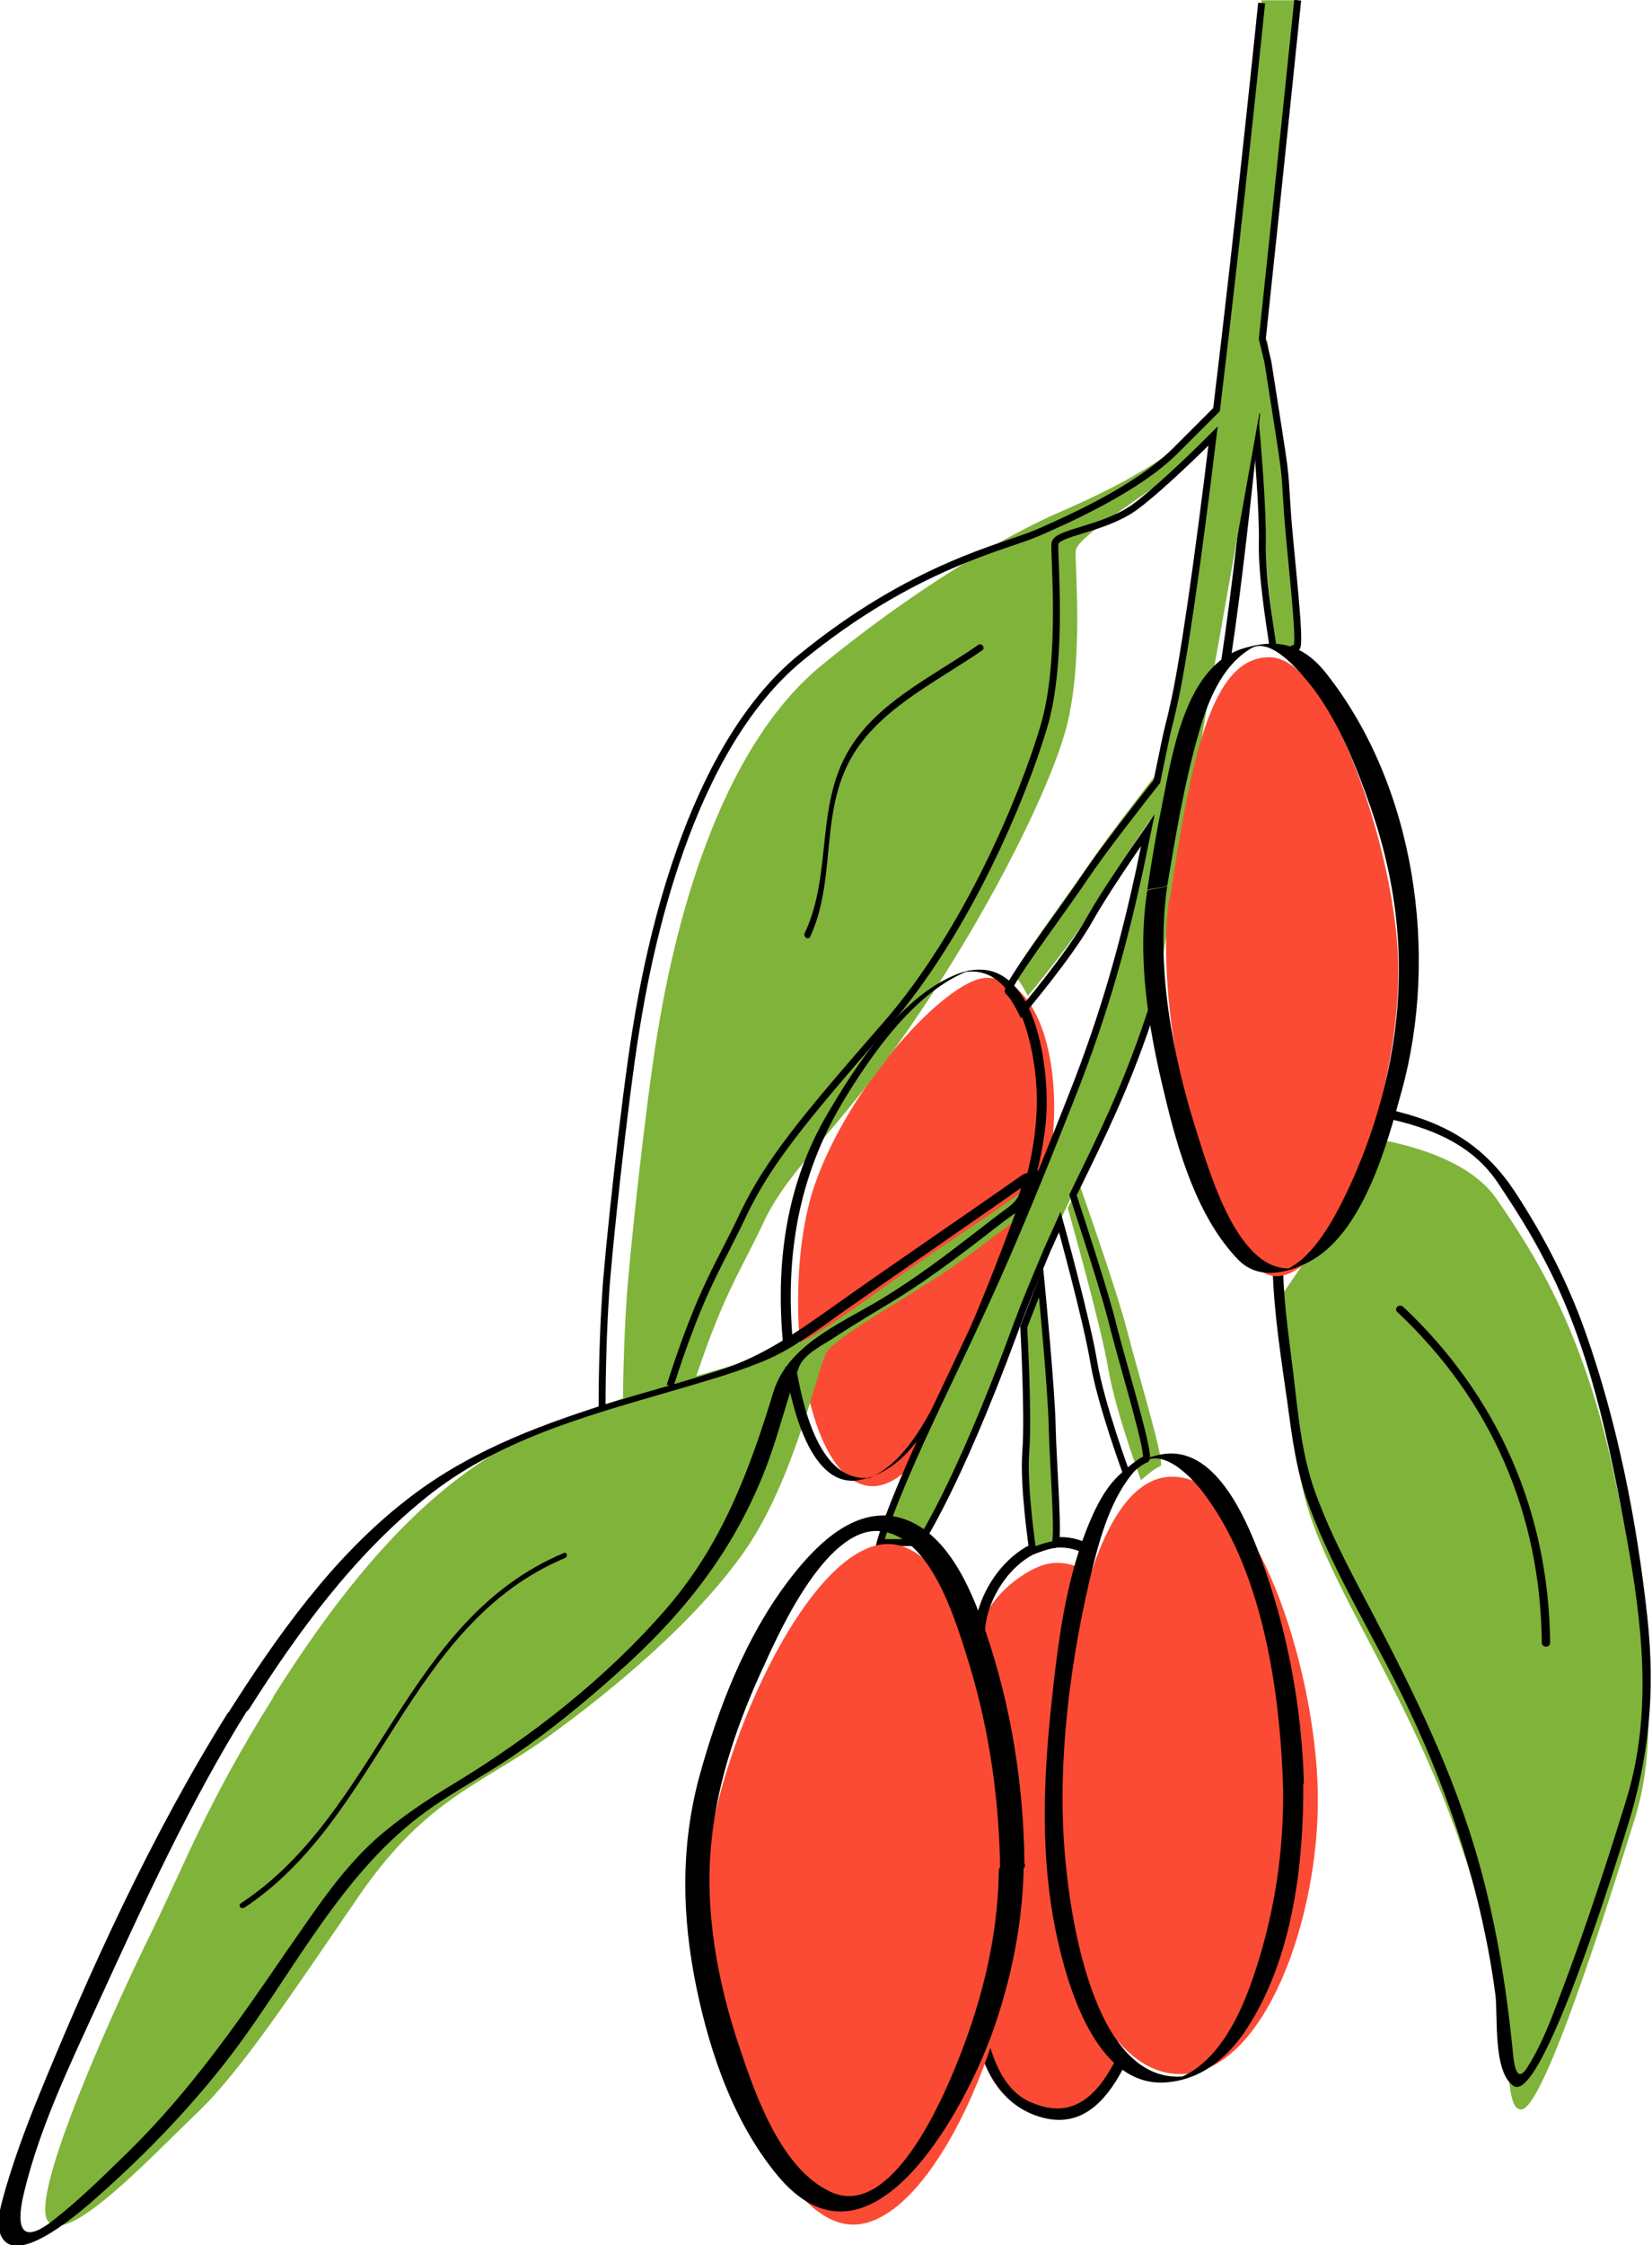 <svg xmlns:svg="http://www.w3.org/2000/svg" xmlns="http://www.w3.org/2000/svg" version="1.2" x="0" y="0" width="238.2" height="323.6" viewBox="0 0 238.2 323.6" xml:space="preserve"><defs/><g transform="translate(-281.088,-137.765)"><path d="m437.7 364.2c-1.9-1.1-4-1.5-6.1-0.9-2.7 0.8-9.7 5.1-9.7 12.5l-0.1 55.3c1.7 7.6 5.4 11.6 12.4 11.5 3.1 0 5.8-3.1 8.2-7.9l-4.6-70.5zM397 335.6 397 335.6c1.4 8.6 4.5 15.5 9.1 16.3 9.5 1.7 19.6-26.7 24.3-39.2 5.4-14.3 2.5-34.2-7.1-34-5.6 0.1-19.8 15.4-24.8 30-2.2 6.5-2.8 15.5-2 23.6" fill="#fb4b34"/><path d="m447.5 255.1c-2.7 3.9-6.5 9.5-8.3 12.7-3 5.3-9.9 13.5-9.9 13.5 0 0-1.2-2.3-1.9-2.9-0.7-0.5 7.6-11.4 11-16.5 2.7-3.9 8.1-10.9 10.4-13.8l-1.4 7zM380.7 338.5 380.7 338.5c4.6-14.3 7.1-17.3 10.6-24.8 3.6-7.5 10.2-12.5 20.5-27.2 10.8-15.5 19.9-33.2 22.8-43 2.9-9.8 1.4-24.8 1.6-26.4 0.2-1.6 6.8-6 11.3-9.1 2.9-2.1 8.6-7.6 11.5-10.4l0.1-3.3c0 0 0 0-5.5 5.5-5.5 5.5-15.4 9.9-20 11.9-4.6 2-17.7 8.6-34.1 22-16.3 13.4-21.9 42.3-23.7 53.5-1.7 10.4-4.1 33-4.4 38.4-0.3 4.6-0.5 10.6-0.5 16.2l10-3.2zM465 231.3c0.5-0.2 2.9-0.4 3.2-0.5 0.8-0.1-0.9-13.7-1.3-19.8-0.4-6.1-3.1-24.3-3.1-24.3l-1.3 7.8-0.3 2.6c0.4 4.3 1.2 13.9 1.1 18.6l1.7 15.5z" fill="#80b33a"/><path d="m438.5 360.5c-8.2-4.5-16.6 4.6-16.9 12.6 0 1 1.5 1 1.5 0 0.2-6.8 7.4-15.2 14.6-11.3 0.9 0.5 1.6-0.8 0.8-1.3l0 0z"/><path d="m421.7 430.7c1.2 5.4 3.6 10.3 9.1 12.1 6.5 2.1 10.2-2.7 12.8-8 0.4-0.9-0.9-1.6-1.3-0.8-2.7 5.4-6.2 9.5-12.5 6.8-4.1-1.7-5.7-6.5-6.6-10.5-0.2-0.9-1.7-0.5-1.4 0.4l0 0z"/><path d="m458.5 233.1c1.8-11.9 3-23.8 4.3-35.8 0 0.2-1.4 0.2-1.4 0.4-1.3 12-2.5 23.9-4.3 35.8 0-0.2 1.4-0.2 1.4-0.4l0 0z"/><path d="m435 311.7c0 0 4.9 17.3 5.9 23.4 1 6 4.7 16 4.7 16 0 0 2-1.8 2.8-2 0.8-0.3-3.2-13.3-4.7-19.2-1.5-6-7-21.5-7-21.5l-1.6 3.4zM320.5 382.3 320.5 382.3c12.9-20.5 24.7-32.3 38.2-38.4 13.4-6.1 33.5-10 39.4-13.5 5.9-3.6 11.8-8.3 19.8-13.6 8-5.4 17-11.7 17-11.7l0 2.8c0 0-8.9 7-15.1 11.5-6.1 4.5-18.4 11-19.6 13.4-1.2 2.3-4.7 18.5-11.8 28.6-7.1 10.1-18.9 19.9-28.3 26.7-9.4 6.8-17.4 8.7-27.1 22.7-9.7 14.1-17 25.3-23.6 31.6-6.6 6.3-18.6 19.2-21.4 15.5-2.8-3.7 10.1-31.9 15.1-42 4.9-10.1 8-18.5 17.4-33.5z" fill="#80b33a"/><path d="m317 384.1c7.1-11.2 15-22 25.4-30.4 10.2-8.3 23-11.8 35.4-15.4 4.4-1.3 8.8-2.5 13-4.2 4.3-1.7 8.1-4.6 11.9-7.3 9.4-6.6 18.9-13.1 28.3-19.7-0.9 0.1-1.7 0.2-2.6 0.4 0 3.5-1.3 3.7-4.1 5.9-4.8 3.7-9.6 7.5-14.7 10.7-6.1 4-14.7 6.9-17 14.3-3.5 11.5-7.5 22.1-15.5 31.3-8.6 9.9-19.3 18.3-30.5 25.1-4 2.4-7.9 5-11.4 8.1-5.2 4.7-9 10.7-13 16.4-6.9 10.1-13.7 19.8-22.4 28.4-3.6 3.5-7.2 7.1-11.2 10.2-5.2 4-5-0.3-4-4.3 2.2-9.1 6.4-17.9 10.3-26.4 6.7-14.6 13.4-29.4 21.9-43 0.2-0.3-2.4-0.2-2.9 0.5-11 17.6-19.9 37.1-27.7 56.3-1.6 4-3.1 8.1-4.3 12.2-0.5 1.9-1.7 5.2-0.5 7.1 2.5 4.2 12-4.4 13.5-5.7 7.6-6.7 14.6-14 20.6-22.1 8.5-11.6 15.3-25.2 27.1-33.7 4-2.9 8.3-5.1 12.4-7.9 5.3-3.6 10.3-7.7 15-11.9 9.6-8.5 17-17.8 21.6-29.9 1.8-4.7 2.9-9.6 4.7-14.3 0.7-1.9 3.5-3.2 5-4.2 3-2 6.1-3.8 9.2-5.7 5.3-3.3 10.3-7.2 15.2-11 3.4-2.6 5.4-3 5.4-7.2 0-0.6-2.3 0.2-2.6 0.4-9.4 6.6-18.9 13-28.3 19.7-4.7 3.3-9.1 6.3-14.6 8.2-5.7 1.9-11.5 3.4-17.3 5.2-10.4 3.3-20.2 7.1-28.8 13.9-10.5 8.2-18.5 19.5-25.6 30.7-0.2 0.3 2.4 0.2 2.9-0.5z"/><path d="m481 302.2c5.8 1.2 12.6 3.6 15.9 8.4 5 7.3 12.4 18.3 16.9 39.6 4.3 20.4 7 36.5 3.1 49.4-4 12.8-13.3 42.4-16.5 42.2-3.2-0.2 0-12.8-8.6-37.9-8.6-25.1-21.7-40.4-23.4-54.5-1.1-9.6-2.6-17.9-2.8-24.5" fill="#80b33a"/><path d="m480.8 298.9c6.5 1.4 12.5 3.7 16.3 9.4 2.4 3.6 4.7 7.2 6.7 11.1 6.5 12.4 9.3 26.2 11.8 39.8 2.3 12.6 3.8 25.5 0 37.9-2.9 9.4-6 18.9-9.5 28.1-1.3 3.5-2.7 7.2-4.7 10.4-2 3.3-2.1-1.8-2.3-3.3-1.1-10.5-2.9-20.7-6.2-30.8-4-12.3-10-23.8-16-35.2-2.4-4.6-4.7-9.2-6.4-14.1-2.1-6.2-2.4-12.9-3.3-19.4-0.5-4-1-7.9-1.1-11.9 0-1-1.5-1-1.5 0 0.2 6.3 1.2 12.6 2.1 18.9 0.7 5.2 1.3 10 3.1 14.9 3.8 10.3 9.9 19.7 14.5 29.6 6.1 12.9 10.5 26.7 12.4 40.9 0.4 3-0.4 11.1 2.6 13.2 4.1 2.9 15.3-33.7 16.3-36.9 3.3-10.4 4.2-19.9 3-30.8-1.5-13.7-4.3-27.9-8.9-40.9-2.5-7.1-5.9-13.7-10-20-4.6-7.1-10.4-10.4-18.7-12.2-0.9-0.2-1.3 1.2-0.4 1.4l0 0z"/><path d="m394.3 334.8c0.8 4.8 3.5 18.1 11.1 16.2 3.6-0.9 5.9-2.9 8.2-5.9 4.9-6.3 8-14.2 11-21.5 3.2-7.9 6.5-15.7 7.3-24.3 0.7-8-1.8-26.2-13.6-20.8-7.7 3.5-13.8 12.8-17.9 19.8-6 10.2-7.5 21.5-6.4 33.2 0-0.1 1.5-0.3 1.4-0.4-1.1-12.4 0.8-23.7 7.2-34.5 4.1-6.8 10.6-16.2 18.4-19-0.5 0.1-0.9 0.3-1.4 0.4 7-1.7 9.7 7.5 10.5 12.6 1.4 8.2-0.4 16.3-3.3 23.9-2.7 7.2-5.5 14.3-8.8 21.2-2.4 5-6.3 13.6-12.3 15.3 0.4-0.1 0.7-0.2 1.1-0.3-7.7 1.2-10.1-10.9-11-16.3 0 0-1.5 0.3-1.4 0.4l0 0z"/><path d="m462 197.4c0.4 4.3 1.2 13.9 1.1 18.6-0.1 4.5 1 11.4 1.5 14.7" stroke-miterlimit="10" style="fill:none;stroke:#000"/><path d="m464 189.9-0.8-3.3c2.4-22.5 5.1-48.8 5.1-48.8l-5.3 0c0 0-8.6 85.1-12.7 102-4.1 16.8-5.3 32.4-14.8 56.2-9.4 23.8-12.3 29.5-19.3 44.3-7 14.8-8.2 19.7-8.2 19.7l5.7 0c0 0 5.3-7.8 13.5-30 8.2-22.2 14.4-29.1 20.5-48.8 0-0.1 0.1-0.2 0.1-0.3M466.8 231.6 466.8 231.6c0.5-0.2 0.9-0.4 1.2-0.5" fill="#80b33a"/><path d="m377.7 337.5c4.6-14.3 7.1-17.3 10.6-24.8 3.6-7.5 8.7-13.7 20.5-27.2 11.8-13.5 19.9-33.2 22.8-43 2.9-9.8 1.4-24.8 1.6-26.4 0.2-1.6 6.8-2 11.3-5.1 2.7-1.9 7.8-6.7 10.8-9.7l0.7-0.7c-2.1 17.3-4.3 33-5.8 39.3-0.3 1.4-0.7 2.8-1 4.2l-1.3 6.3c-2.3 2.9-7.7 9.8-10.4 13.8-3.4 5.1-11.7 16-11 16.5 0.7 0.5 1.9 2.9 1.9 2.9 0 0 6.9-8.1 9.9-13.5 1.8-3.2 5.5-8.7 8.3-12.7l-1.2 5.8c-2.1 9.6-4.8 20.1-9.9 32.9-9.4 23.8-12.3 29.5-19.3 44.3-7 14.8-8.2 19.7-8.2 19.7l5.7 0c0 0 5.3-7.8 13.5-30 1.7-4.7 3.4-8.6 4.9-12.2l1.8-4c0 0 3.9 14.1 4.9 20.2 1 6 4.7 16 4.7 16 0 0 2-1.8 2.8-2 0.8-0.3-3.2-13.3-4.7-19.2-1.1-4.6-4.4-14.6-5.8-18.9l1.9-3.9c3.6-7.4 6.8-14.3 10.1-24.8 0-0.1 0.1-0.2 0.1-0.3M463 138.2 463 138.2c0 0-3.1 30.5-6.5 58.6l-0.4 0.4c0 0 0 0-5.5 5.5-5.5 5.5-15.4 9.9-20 11.9-4.6 2-17.7 4.6-34.1 18-16.3 13.4-21.9 42.3-23.7 53.5-1.7 10.4-4.1 33-4.4 38.4-0.3 4.6-0.5 10.6-0.5 16.2M466.8 231.6c0.5-0.2 0.9-0.4 1.2-0.5 0.8-0.1-0.9-13.7-1.3-19.8-0.5-7.2 0.1-2.9-2.8-21.4l-0.8-3.3c2.4-22.5 5.1-48.8 5.1-48.8" stroke-miterlimit="10" style="fill:none;stroke:#000"/><path d="m428.7 329c0 0 0.7 12.7 0.3 17.9-0.4 5.2 1 14.4 1 14.4 0 0 2.3-0.9 3.1-0.9 0.8 0-0.2-11.8-0.3-17.1-0.1-5.3-1.6-20.7-1.6-20.7l-2.5 6.4z" fill="#80b33a"/><path d="m428.7 329c0 0 0.7 12.7 0.3 17.9-0.4 5.2 1 14.4 1 14.4 0 0 2.3-0.9 3.1-0.9 0.8 0-0.2-11.8-0.3-17.1-0.1-5.3-1.6-20.7-1.6-20.7l-2.5 6.4z" stroke-miterlimit="10" style="fill:none;stroke:#000"/><path d="m449.8 267.2c3-19.6 5.8-35 14.5-34.7 8.7 0.3 18.1 28.3 18.4 44.2 0.4 18-9 45.3-17.7 45-8.7-0.3-18-36.7-15.3-54.5z" fill="#fb4b34"/><path d="m449.4 265.4c1.2-7.2 2.4-14.5 4.4-21.5 1.3-4.7 3.3-10.1 7.7-12.7 3.1-1.8 7.7 4.2 9.1 6 3.6 4.9 6 10.9 8 16.6 4.4 12.5 5.4 24.9 2.7 38-1.4 6.6-3.6 13-6.6 19-1.8 3.6-4.9 9.1-9.1 10.3 0.7-0.2 1.5-0.4 2.2-0.6-8.2 1.3-12.4-14.2-14.2-19.7-3.5-11.1-5.9-23.8-4.2-35.4-0.1 0.4-2.8 0.4-2.9 0.8-1.5 9.7 0.2 19.9 2.5 29.3 1.9 8 4.7 17.7 10.6 23.8 2.8 2.9 6.8 2.1 10.1 0.4 7.9-4 11.4-17 13.5-24.7 5.4-19.6 2-43.9-10.9-60.2-3.4-4.3-7.2-5.1-12.2-3.5-8.4 2.8-10.1 15.9-11.6 23.2-0.8 3.9-1.4 7.7-2 11.6 0.1-0.4 2.8-0.3 2.9-0.8z"/><path d="m428 409.9c0-19.8-7.4-49.6-18.9-49.6-11.5 0-25.2 30.5-26.3 47.9-1.3 19.8 9.8 50.2 21.3 50.2 11.5 0 24-28.7 24-48.5z" fill="#fb4b34"/><path d="m428.8 406.4c-0.1-11.3-1.9-22.7-5.6-33.5-2.1-6.3-5.9-15.3-13.3-16.6-6.4-1-11.8 4.9-15.2 9.4-6.2 8.2-10.1 18.4-12.8 28.2-2.7 10.1-2.5 20.1-0.4 30.3 2 9.7 5.6 20.1 12.2 27.7 13.3 15 26.6-10.6 30.3-20.7 2.9-7.9 4.6-16.4 4.7-24.8 0-1-3.6-0.4-3.6 1-0.1 10.2-2.8 20.2-6.8 29.6-2.4 5.6-9.3 20.4-17.4 16.7-7.2-3.3-10.9-14-13.2-20.9-3.2-9.5-5.1-19.9-4-29.9 0.9-8.8 4-17.5 7.7-25.4 2.4-5.3 9.3-20.3 17-19 7.3 1.2 10.7 13.6 12.5 19.3 2.9 9.6 4.3 19.7 4.4 29.7 0 1 3.6 0.4 3.6-1z"/><path d="m471.1 396.2c-0.3-18-9.1-45.8-21.1-45.6-12 0.2-16 30.4-16.9 46.3-1 18 6.3 40 18.3 39.8 12-0.2 20-22.5 19.7-40.5z" fill="#fb4b34"/><path d="m469.1 394.9c-0.3-11.1-2.4-22.4-6.3-32.8-2.1-5.6-6.6-16.2-14.3-14.7-5.1 1-7.7 4-9.8 8.6-4.1 9-5.2 19.5-6.2 29.2-1.1 11.2-1.3 22.2 1.3 33.1 1.7 7.2 5.9 20.3 15.4 19.6 5.5-0.4 9.5-4.1 12.2-8.6 6.1-9.9 7.7-23.1 7.6-34.5 0 0.2-2.9 0.5-2.9 0.8 0.1 8.9-1.2 17.7-4 26.2-1.9 5.9-5.4 13.9-12 15.8 0.9-0.2 1.8-0.5 2.7-0.7-13.7 2.5-17.3-22.2-18.1-31.1-1.3-13.8 0.7-29 4-42.4 1.3-5.1 3-10.8 6.9-14.6 2.8-2.6 7.1 1.4 9.5 4.8 8.2 11.3 10.6 28.4 11 42 0-0.2 2.9-0.5 2.9-0.8z"/><path d="m482.6 326.9c13.5 12.7 20.6 29 20.8 47.6 0 0.8 1.2 0.8 1.2 0-0.2-18.8-7.5-35.5-21.2-48.4-0.6-0.5-1.4 0.3-0.8 0.8l0 0z"/><path d="m422.3 230.6c-6.1 4.3-13.9 7.9-18.2 14.3-5.7 8.4-2.8 18.5-7 27.4-0.2 0.5 0.5 1 0.8 0.5 3.7-8 1.5-17.1 5.5-25 3.8-7.6 12.7-11.7 19.3-16.3 0.5-0.3 0-1.1-0.5-0.8l0 0z"/><path d="m316.2 412.8c19.8-13 23.5-40.9 46.4-50.5 0.4-0.2 0.2-0.9-0.2-0.7-23 9.6-26.7 37.4-46.6 50.5-0.4 0.3 0 0.9 0.4 0.6l0 0z"/></g></svg>